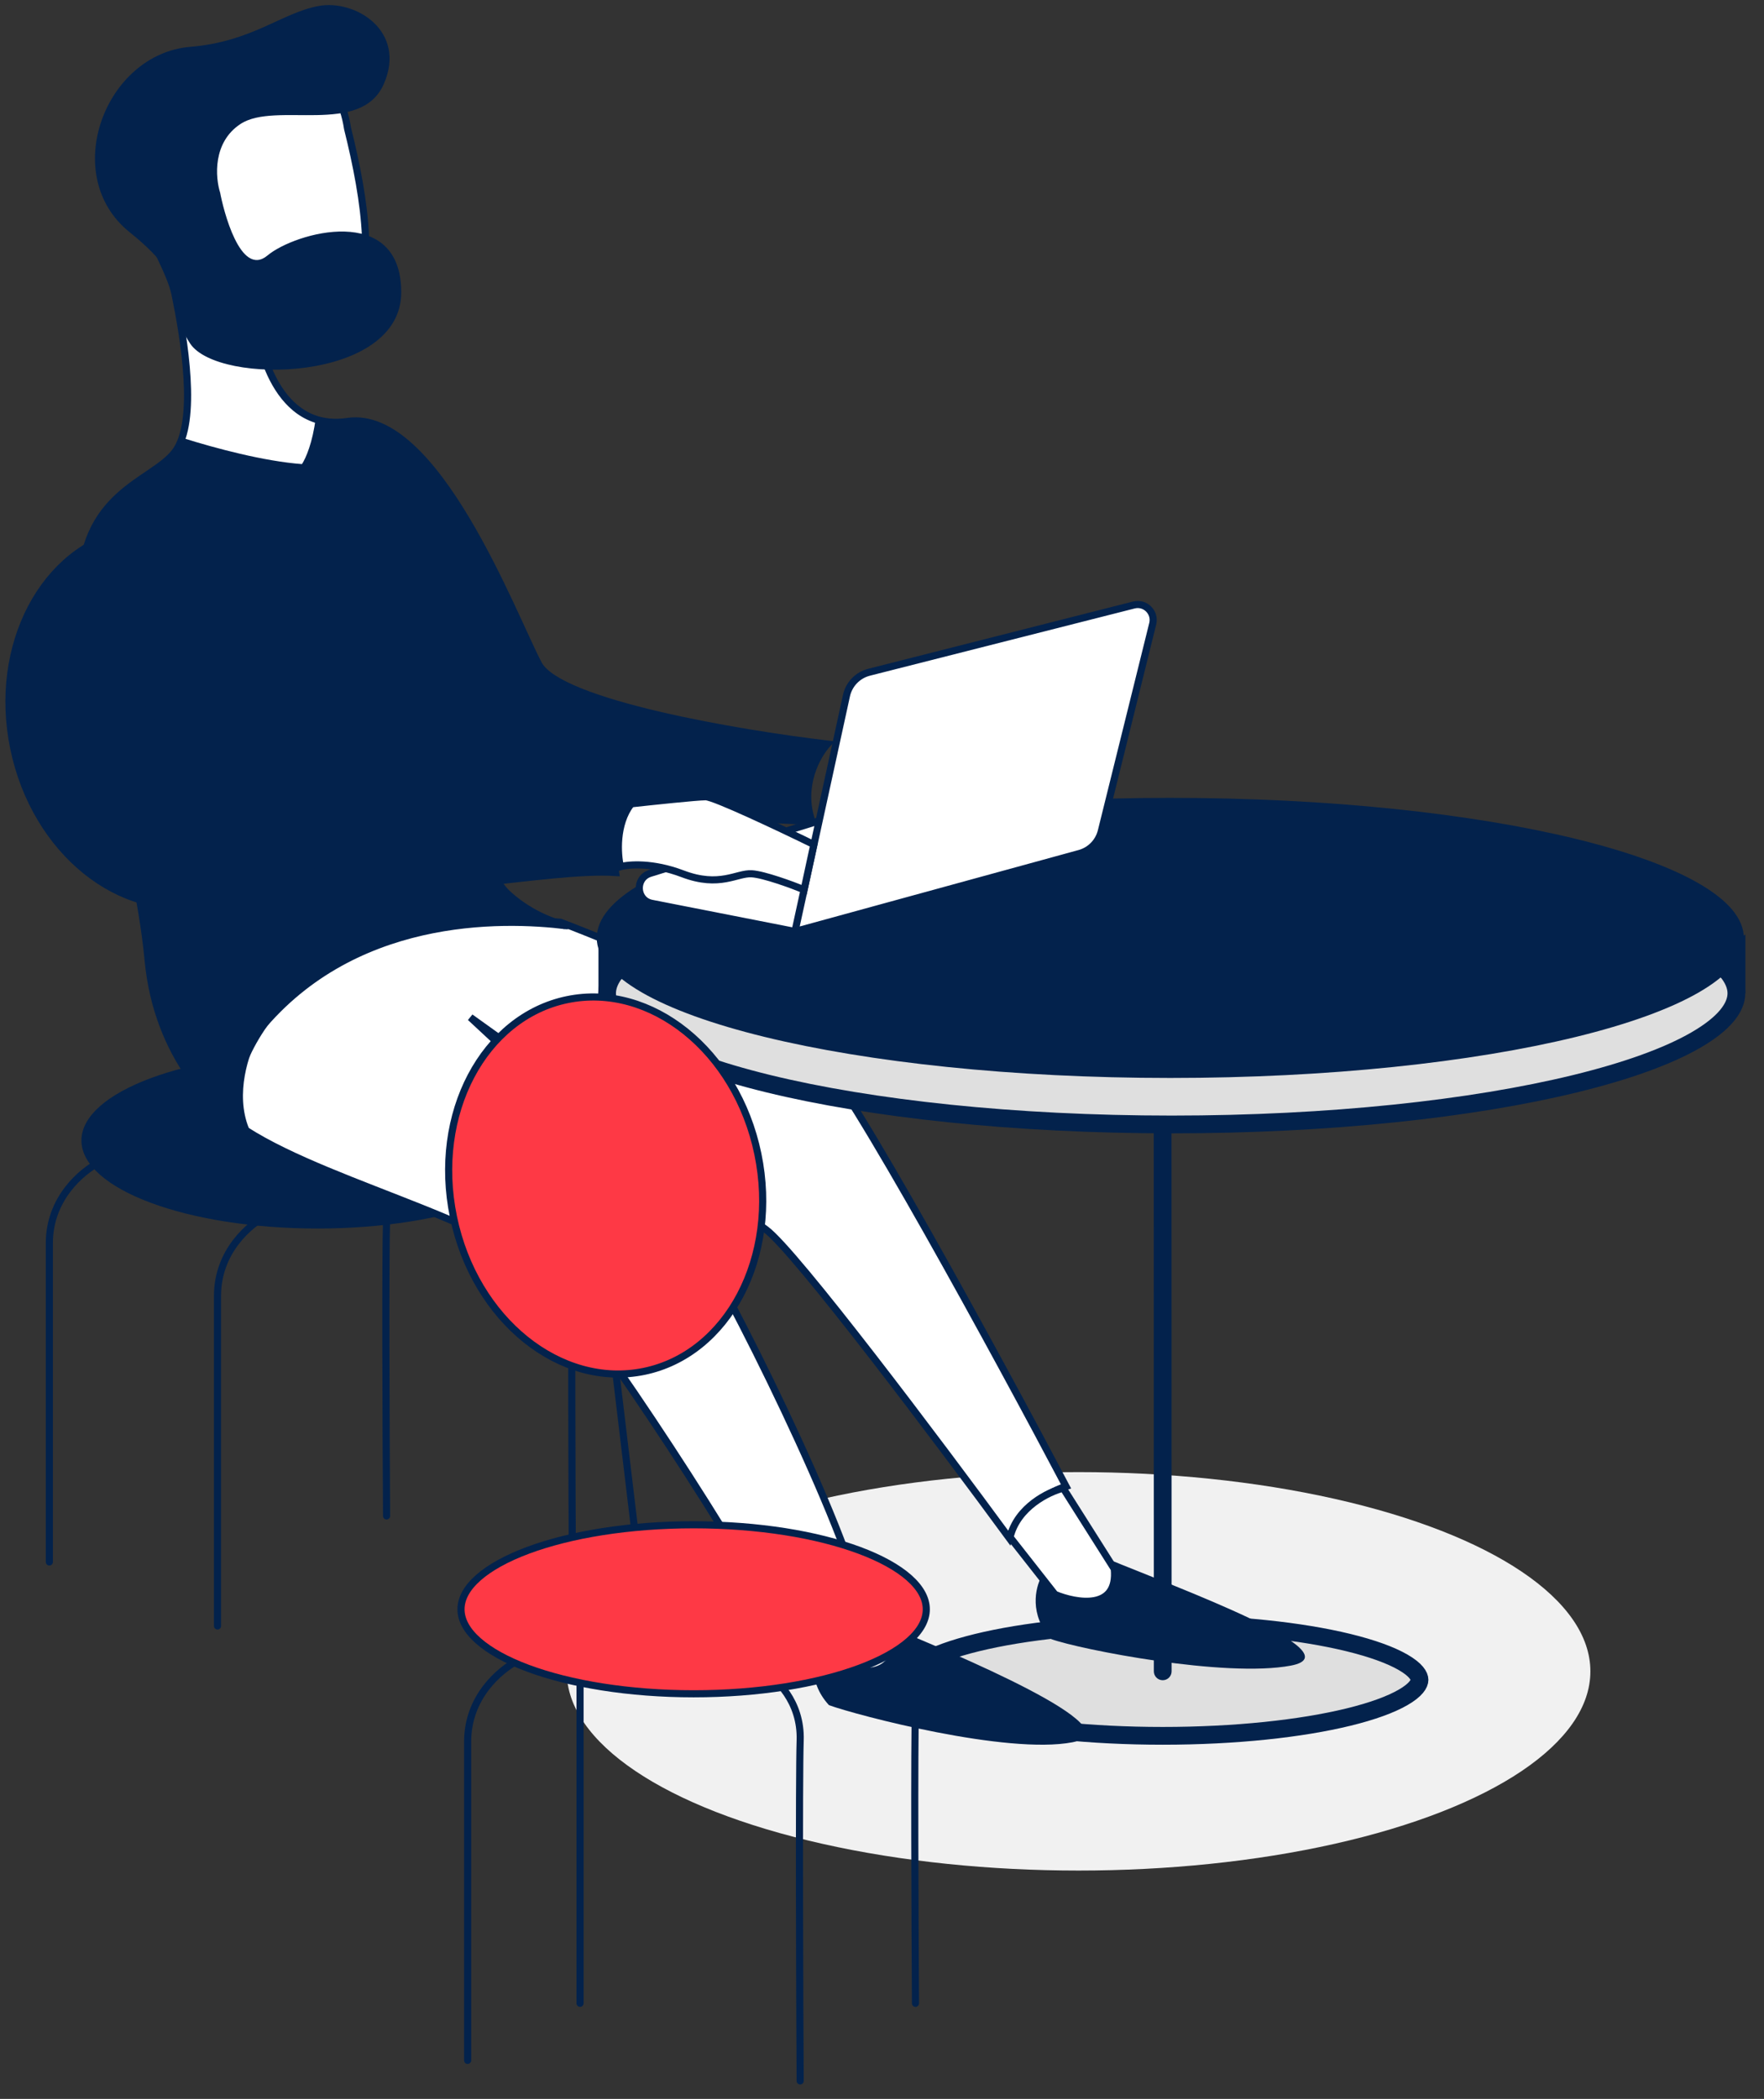 <svg width="153" height="182" viewBox="0 0 153 182" fill="none" xmlns="http://www.w3.org/2000/svg">
<rect x="0" y="0" width="153" height="182" fill="#333333" stroke="none"/>
<g clip-path="url(#clip0)">
<path d="M30.292 99.663C31.417 100.272 33.639 102.333 33.529 105.71C33.418 109.086 33.483 124.276 33.529 131.449" stroke="#03224C" stroke-width="0.617" stroke-linecap="round"/>
<path d="M7.372 98.892C7.372 99.826 7.878 100.753 8.877 101.633C9.875 102.513 11.338 103.319 13.171 104.003C16.836 105.368 21.92 106.22 27.55 106.22C33.18 106.22 38.264 105.368 41.928 104.003C43.762 103.319 45.224 102.513 46.223 101.633C47.221 100.753 47.728 99.826 47.728 98.892C47.728 97.959 47.221 97.032 46.223 96.151C45.224 95.272 43.762 94.465 41.928 93.782C38.264 92.416 33.18 91.565 27.55 91.565C21.92 91.565 16.836 92.416 13.171 93.782C11.338 94.465 9.875 95.272 8.877 96.151C7.878 97.032 7.372 97.959 7.372 98.892Z" fill="#03224C" stroke="#03224C" stroke-width="0.617" stroke-linecap="round"/>
<path d="M46.416 101.577C47.541 102.186 49.763 104.247 49.652 107.624C49.542 111 49.606 129.978 49.652 137.151" stroke="#03224C" stroke-width="0.617" stroke-linecap="round"/>
<path d="M23.273 105.303C21.577 106.19 18.865 108.548 18.865 112.371C18.865 114.66 18.863 132.405 18.865 140.991" stroke="#03224C" stroke-width="0.617" stroke-linecap="round"/>
<path d="M8.687 100.737C6.991 101.624 4.279 103.982 4.279 107.806C4.279 110.094 4.277 126.857 4.279 135.443" stroke="#03224C" stroke-width="0.617" stroke-linecap="round"/>
<ellipse cx="93.547" cy="144.925" rx="44.395" ry="17.275" fill="#F1F1F1"/>
<path d="M70.462 90.824C67.22 87.581 54.544 82.237 48.611 79.97C26.268 78.234 20.198 90.631 19.955 97.047C26.612 102.257 42.821 105.586 47.741 110.94C51.677 115.224 64.728 134.993 68.201 142.325C68.201 139.313 72.233 136.867 74.483 138.139C72.313 129.938 61.345 108.133 59.029 105.586C56.714 103.039 45.909 92.947 40.796 88.219C48.273 93.574 63.864 104.746 66.411 106.599C68.958 108.451 81.558 125.219 87.54 133.372C88.466 130.709 91.206 129.271 92.46 128.885C86.478 117.549 73.705 94.066 70.462 90.824Z" fill="white" stroke="#03224C" stroke-width="0.618"/>
<path d="M150.606 86.131C150.606 87.358 149.565 88.757 147.082 90.19C144.655 91.591 141.093 92.878 136.623 93.969C127.697 96.148 115.324 97.504 101.63 97.504C87.936 97.504 75.564 96.148 66.637 93.969C62.167 92.878 58.605 91.591 56.178 90.19C53.695 88.757 52.654 87.358 52.654 86.131C52.654 84.904 53.695 83.505 56.178 82.071C58.605 80.671 62.167 79.383 66.637 78.292C75.564 76.113 87.936 74.757 101.63 74.757C115.324 74.757 127.697 76.113 136.623 78.292C141.093 79.383 144.655 80.671 147.082 82.071C149.565 83.505 150.606 84.904 150.606 86.131Z" fill="#DFDFDF" stroke="#03224C" stroke-width="1.541"/>
<path d="M150.48 81.328C150.48 82.555 149.44 83.954 146.956 85.388C144.53 86.788 140.967 88.076 136.498 89.167C127.571 91.346 115.199 92.702 101.504 92.702C87.81 92.702 75.438 91.346 66.511 89.167C62.042 88.076 58.479 86.788 56.053 85.388C53.569 83.954 52.529 82.555 52.529 81.328C52.529 80.101 53.569 78.702 56.053 77.269C58.479 75.868 62.042 74.581 66.511 73.49C75.438 71.311 87.81 69.955 101.504 69.955C115.199 69.955 127.571 71.311 136.498 73.49C140.967 74.581 144.53 75.868 146.956 77.269C149.44 78.702 150.48 80.101 150.48 81.328Z" fill="#03224C" stroke="#03224C" stroke-width="1.541"/>
<path d="M123.121 145.663C123.121 145.99 122.828 146.532 121.695 147.185C120.62 147.806 119.013 148.391 116.96 148.892C112.865 149.892 107.169 150.518 100.849 150.518C94.528 150.518 88.832 149.892 84.738 148.892C82.684 148.391 81.077 147.806 80.002 147.185C78.87 146.532 78.576 145.99 78.576 145.663C78.576 145.336 78.87 144.795 80.002 144.141C81.077 143.52 82.684 142.936 84.738 142.434C88.832 141.435 94.528 140.809 100.849 140.809C107.169 140.809 112.865 141.435 116.96 142.434C119.013 142.936 120.62 143.52 121.695 144.141C122.828 144.795 123.121 145.336 123.121 145.663Z" fill="#DFDFDF" stroke="#03224C" stroke-width="1.541"/>
<path d="M91.505 138.259L87.606 133.296C88.243 130.672 90.944 129.366 92.215 129.042L96.646 136.043C97.001 139.659 93.367 139.027 91.505 138.259Z" fill="white" stroke="#03224C" stroke-width="0.618"/>
<path d="M91.177 142.13C89.245 140.026 89.804 137.655 90.324 136.732L91.487 138.241C95.41 139.751 96.219 138.294 96.645 137.371C96.986 136.632 96.503 135.642 96.219 135.24C101.784 137.536 117.654 143.347 111.971 144.427C106.288 145.508 93.686 143.03 91.177 142.13Z" fill="#03224C"/>
<path d="M71.902 147.86C69.971 145.756 70.529 143.385 71.049 142.462L72.212 143.971C76.135 145.481 76.944 144.024 77.371 143.101C77.712 142.362 77.228 141.372 76.944 140.97C82.509 143.266 98.693 149.998 93.01 151.078C87.327 152.158 74.412 148.76 71.902 147.86Z" fill="#03224C"/>
<path d="M51.907 85.882V81.329L56.206 83.765L51.907 85.882Z" fill="#03224C"/>
<path d="M151.387 81.04L151.387 86.13L147.087 83.406L151.387 81.04Z" fill="#03224C"/>
<path d="M100.078 144.926C100.078 145.351 100.423 145.696 100.849 145.696C101.274 145.696 101.619 145.351 101.619 144.925L100.078 144.926ZM100.068 97.255L100.078 144.926L101.619 144.925L101.61 97.255L100.068 97.255Z" fill="#03224C"/>
<path d="M1.195 64.896C3.048 73.855 10.492 79.78 17.73 78.283C24.968 76.785 29.45 68.394 27.597 59.435C25.744 50.476 18.301 44.552 11.063 46.049C3.825 47.546 -0.658 55.937 1.195 64.896Z" fill="#03224C" stroke="#03224C" stroke-width="0.617" stroke-linecap="round"/>
<path d="M16.842 78.409L20.298 92.677" stroke="#03224C" stroke-width="0.617" stroke-linecap="round"/>
<path d="M30.145 27.571C32.726 24.331 31.711 17.411 30.145 11.145C28.777 2.079 16.87 2.516 12.849 8.875C8.708 15.424 14.405 21.744 15.181 25.518C15.958 29.293 17.18 36.547 15.181 39.185C13.183 41.824 6.898 42.683 7.009 51.564C7.12 60.445 11.85 72.6 12.849 83.257C13.648 91.783 18.807 96.579 21.287 97.911C20.043 94.803 21.303 91.212 22.089 89.805C30.324 79.243 43.497 79.572 49.165 80.275C48.419 80.051 46.167 79.467 44.019 77.498C41.871 75.529 41.035 69.516 40.886 66.757C41.483 67.353 43.482 68.726 46.704 69.442C49.927 70.158 63.861 70.934 70.425 71.232C69.35 68.189 70.872 65.489 71.767 64.519C64.159 63.624 48.495 60.983 46.704 57.582C44.467 53.33 37.753 35.428 30.145 36.547C24.058 37.442 22.238 30.206 22.089 26.477C22.164 27.745 27.218 31.246 30.145 27.571Z" fill="white"/>
<path d="M30.145 11.145L29.84 11.191L29.842 11.206L29.845 11.22L30.145 11.145ZM30.145 27.571L29.903 27.379L29.903 27.379L30.145 27.571ZM22.089 26.477L22.397 26.459L21.78 26.489L22.089 26.477ZM30.145 36.547L30.1 36.241L30.1 36.241L30.145 36.547ZM46.704 57.582L46.431 57.726L46.431 57.726L46.704 57.582ZM71.767 64.519L71.994 64.728L72.406 64.283L71.803 64.212L71.767 64.519ZM70.425 71.232L70.41 71.541L70.869 71.562L70.716 71.129L70.425 71.232ZM46.704 69.442L46.637 69.743L46.637 69.743L46.704 69.442ZM40.886 66.757L41.105 66.538L40.534 65.967L40.578 66.773L40.886 66.757ZM49.165 80.275L49.127 80.581C49.286 80.601 49.434 80.495 49.467 80.338C49.5 80.181 49.407 80.025 49.254 79.979L49.165 80.275ZM22.089 89.805L21.845 89.615L21.831 89.634L21.819 89.655L22.089 89.805ZM21.287 97.911L21.14 98.183L21.889 98.585L21.573 97.796L21.287 97.911ZM12.849 83.257L13.156 83.228L12.849 83.257ZM7.009 51.564L6.7 51.568L7.009 51.564ZM15.181 39.185L15.428 39.372L15.428 39.372L15.181 39.185ZM15.181 25.518L15.484 25.456L15.484 25.456L15.181 25.518ZM12.849 8.875L12.588 8.71L12.588 8.71L12.849 8.875ZM29.845 11.22C30.627 14.346 31.266 17.619 31.392 20.506C31.518 23.408 31.121 25.851 29.903 27.379L30.387 27.764C31.75 26.052 32.137 23.414 32.009 20.48C31.881 17.53 31.23 14.21 30.445 11.07L29.845 11.22ZM29.903 27.379C28.549 29.079 26.711 29.133 25.149 28.586C24.367 28.312 23.669 27.889 23.167 27.464C22.916 27.251 22.72 27.043 22.587 26.858C22.449 26.666 22.402 26.53 22.397 26.459L21.78 26.495C21.795 26.74 21.922 26.992 22.086 27.219C22.255 27.454 22.489 27.699 22.768 27.935C23.326 28.408 24.089 28.869 24.945 29.169C26.661 29.771 28.814 29.738 30.387 27.764L29.903 27.379ZM21.78 26.489C21.856 28.384 22.355 31.179 23.622 33.399C24.258 34.512 25.094 35.496 26.182 36.141C27.275 36.79 28.602 37.086 30.19 36.852L30.1 36.241C28.645 36.455 27.462 36.182 26.497 35.61C25.527 35.034 24.758 34.143 24.159 33.093C22.957 30.987 22.471 28.299 22.398 26.465L21.78 26.489ZM30.19 36.852C31.958 36.593 33.714 37.431 35.419 38.992C37.12 40.549 38.725 42.785 40.173 45.209C41.62 47.629 42.902 50.22 43.963 52.475C45.019 54.72 45.867 56.655 46.431 57.726L46.978 57.438C46.422 56.383 45.592 54.486 44.522 52.212C43.458 49.95 42.166 47.338 40.704 44.892C39.243 42.448 37.603 40.153 35.836 38.536C34.073 36.922 32.136 35.942 30.1 36.241L30.19 36.852ZM46.431 57.726C46.691 58.219 47.182 58.668 47.815 59.079C48.452 59.493 49.261 59.887 50.19 60.261C52.05 61.01 54.431 61.691 56.983 62.291C62.089 63.492 67.919 64.377 71.731 64.826L71.803 64.212C68.007 63.765 62.201 62.883 57.125 61.689C54.586 61.092 52.239 60.419 50.421 59.688C49.512 59.322 48.743 58.945 48.152 58.561C47.555 58.173 47.166 57.794 46.978 57.438L46.431 57.726ZM71.54 64.309C70.6 65.328 69.007 68.145 70.133 71.335L70.716 71.129C69.694 68.233 71.144 65.649 71.994 64.728L71.54 64.309ZM70.439 70.923C67.158 70.774 62.036 70.506 57.332 70.185C52.615 69.864 48.354 69.492 46.771 69.14L46.637 69.743C48.277 70.108 52.594 70.482 57.29 70.802C62 71.123 67.127 71.391 70.41 71.541L70.439 70.923ZM46.771 69.14C43.596 68.435 41.653 67.086 41.105 66.538L40.668 66.975C41.313 67.62 43.368 69.017 46.637 69.743L46.771 69.14ZM40.578 66.773C40.653 68.168 40.901 70.379 41.402 72.495C41.653 73.553 41.968 74.594 42.361 75.5C42.751 76.401 43.227 77.191 43.81 77.726L44.228 77.27C43.737 76.82 43.303 76.12 42.928 75.254C42.554 74.392 42.249 73.389 42.004 72.352C41.513 70.28 41.269 68.105 41.195 66.74L40.578 66.773ZM43.81 77.726C46.015 79.747 48.329 80.347 49.076 80.571L49.254 79.979C48.508 79.755 46.319 79.187 44.228 77.27L43.81 77.726ZM49.203 79.968C43.517 79.263 30.189 78.914 21.845 89.615L22.333 89.996C30.459 79.572 43.477 79.881 49.127 80.581L49.203 79.968ZM21.819 89.655C21.41 90.387 20.887 91.669 20.623 93.166C20.358 94.663 20.35 96.401 21 98.026L21.573 97.796C20.98 96.313 20.98 94.701 21.231 93.274C21.483 91.847 21.982 90.63 22.359 89.956L21.819 89.655ZM21.433 97.639C19.034 96.35 13.945 91.64 13.156 83.228L12.541 83.286C13.351 91.926 18.58 96.808 21.14 98.183L21.433 97.639ZM13.156 83.228C12.654 77.873 11.216 72.145 9.896 66.672C8.573 61.183 7.373 55.959 7.318 51.56L6.7 51.568C6.756 56.049 7.976 61.343 9.295 66.817C10.618 72.306 12.044 77.985 12.541 83.286L13.156 83.228ZM7.318 51.56C7.263 47.211 8.768 44.859 10.513 43.262C11.396 42.453 12.344 41.834 13.22 41.239C14.082 40.653 14.893 40.078 15.428 39.372L14.935 38.999C14.471 39.612 13.747 40.133 12.872 40.728C12.011 41.314 11.019 41.96 10.095 42.806C8.226 44.518 6.643 47.036 6.7 51.568L7.318 51.56ZM15.428 39.372C15.974 38.651 16.282 37.642 16.44 36.51C16.598 35.373 16.608 34.078 16.53 32.76C16.376 30.122 15.873 27.347 15.484 25.456L14.879 25.58C15.266 27.463 15.762 30.203 15.914 32.796C15.989 34.092 15.978 35.342 15.828 36.425C15.676 37.513 15.388 38.4 14.935 38.999L15.428 39.372ZM15.484 25.456C15.281 24.469 14.761 23.332 14.187 22.114C13.605 20.884 12.958 19.552 12.463 18.135C11.475 15.311 11.11 12.204 13.11 9.04L12.588 8.71C10.447 12.096 10.859 15.423 11.879 18.339C12.388 19.793 13.052 21.158 13.628 22.378C14.21 23.612 14.694 24.68 14.879 25.58L15.484 25.456ZM13.11 9.04C15.051 5.97 18.917 4.311 22.473 4.534C24.245 4.645 25.921 5.224 27.234 6.31C28.543 7.393 29.508 8.995 29.84 11.191L30.451 11.099C30.098 8.762 29.062 7.02 27.628 5.833C26.198 4.65 24.39 4.035 22.511 3.917C18.766 3.682 14.668 5.421 12.588 8.71L13.11 9.04Z" fill="#03224C"/>
<path fill-rule="evenodd" clip-rule="evenodd" d="M27.378 36.273C27.121 38.363 26.526 39.738 26.19 40.243C22.889 39.996 18.666 38.865 15.887 37.99C15.733 38.435 15.537 38.826 15.293 39.148C14.744 39.873 13.871 40.464 12.896 41.124C10.323 42.865 7.04 45.087 7.12 51.527C7.179 56.25 8.545 61.9 9.961 67.758C11.207 72.914 12.492 78.231 12.96 83.22C13.759 91.746 18.918 96.542 21.398 97.874C20.155 94.765 21.415 91.175 22.2 89.768C30.435 79.206 43.534 79.251 49.053 80.593C48.308 80.37 46.279 79.43 44.13 77.461C41.982 75.491 41.147 69.479 40.998 66.719C41.594 67.316 43.593 68.689 46.816 69.405C50.038 70.121 63.972 70.897 70.536 71.195C69.462 68.151 70.984 65.451 71.879 64.482C64.27 63.587 48.606 60.946 46.816 57.544C46.464 56.876 46.001 55.869 45.441 54.651C42.443 48.13 36.668 35.567 30.256 36.51C29.165 36.67 28.21 36.569 27.378 36.273Z" fill="#03224C"/>
<path d="M71.047 71.175L73.417 60.323C73.634 59.328 74.395 58.542 75.381 58.291L98.346 52.461C99.33 52.211 100.225 53.101 99.981 54.086L95.525 72.062C95.291 73.006 94.566 73.75 93.628 74.007L68.952 80.77L56.533 78.331C55.165 78.062 55.062 76.144 56.394 75.73L71.047 71.175Z" fill="white"/>
<path d="M68.952 80.77L73.417 60.323C73.634 59.328 74.395 58.542 75.381 58.291L98.346 52.461C99.33 52.211 100.225 53.101 99.981 54.086L95.525 72.062C95.291 73.006 94.566 73.75 93.628 74.007L68.952 80.77ZM68.952 80.77L56.533 78.331C55.165 78.062 55.062 76.144 56.394 75.73L71.047 71.175" stroke="#03224C" stroke-width="0.618"/>
<path d="M61.2 69.087C60.462 69.088 56.583 69.497 54.736 69.701C53.382 71.483 53.557 74.078 53.813 75.153C54.532 74.948 56.615 74.784 59.2 75.767C62.432 76.996 63.894 75.69 65.202 75.767C66.249 75.829 68.665 76.714 69.742 77.149L70.589 73.233C67.767 71.851 61.94 69.087 61.2 69.087Z" fill="white" stroke="#03224C" stroke-width="0.618"/>
<path d="M18.512 45.873C14.173 41.072 9.971 44.951 9.971 44.951C2.122 53.145 23.128 74.728 29.361 76.69C34.347 78.259 47.615 75.269 53.386 75.654C52.832 72.422 54.233 70.152 55.002 69.421C49.154 67.613 36.309 67.687 33.631 65.841C30.284 63.532 23.936 51.875 18.512 45.873Z" fill="#03224C" stroke="#03224C" stroke-width="0.618"/>
<path d="M20.865 10.747C18.433 12.339 18.673 15.389 19.096 16.715C19.349 18.089 20.826 24.14 23.203 22.151C25.578 20.162 34.801 17.549 34.801 25.353C34.801 33.156 18.928 33.444 16.498 29.798C14.068 26.151 17.383 25.059 11.25 20.141C5.116 15.223 9.098 4.672 16.498 4.062C21.857 3.62 24.401 1.133 27.606 0.525C30.811 -0.083 35.287 2.68 33.297 7.266C31.308 11.852 23.904 8.758 20.865 10.747Z" fill="#03224C"/>
<path d="M76.166 141.927C77.291 142.536 79.513 144.597 79.403 147.974C79.293 151.35 79.357 166.54 79.403 173.713" stroke="#03224C" stroke-width="0.617" stroke-linecap="round"/>
<path d="M53.197 117.181L56.411 144.045" stroke="#03224C" stroke-width="0.617" stroke-linecap="round"/>
<path d="M66.165 144.867C67.29 145.476 69.513 147.537 69.402 150.914C69.292 154.29 69.356 173.268 69.402 180.441" stroke="#03224C" stroke-width="0.617" stroke-linecap="round"/>
<path d="M44.969 143.954C43.273 144.841 40.561 147.198 40.561 151.022C40.561 153.311 40.559 170.074 40.561 178.66" stroke="#03224C" stroke-width="0.617" stroke-linecap="round"/>
<path d="M54.718 139.004C53.022 139.891 50.31 142.249 50.31 146.073C50.31 148.362 50.308 165.124 50.31 173.71" stroke="#03224C" stroke-width="0.617" stroke-linecap="round"/>
<path d="M39.331 105.528C41.185 114.487 48.628 120.412 55.866 118.914C63.104 117.417 67.587 109.026 65.734 100.067C63.881 91.108 56.437 85.183 49.199 86.681C41.961 88.178 37.478 96.569 39.331 105.528Z" fill="#FE3945" stroke="#03224C" stroke-width="0.617" stroke-linecap="round"/>
<path d="M39.985 139.545C39.985 140.478 40.492 141.405 41.491 142.285C42.489 143.165 43.952 143.972 45.785 144.655C49.45 146.021 54.533 146.872 60.164 146.872C65.794 146.872 70.877 146.021 74.542 144.655C76.376 143.972 77.838 143.165 78.837 142.285C79.835 141.405 80.342 140.478 80.342 139.545C80.342 138.611 79.835 137.684 78.837 136.804C77.838 135.924 76.376 135.118 74.542 134.434C70.877 133.069 65.794 132.217 60.164 132.217C54.533 132.217 49.45 133.069 45.785 134.434C43.952 135.118 42.489 135.924 41.491 136.804C40.492 137.684 39.985 138.611 39.985 139.545Z" fill="#FE3945" stroke="#03224C" stroke-width="0.617" stroke-linecap="round"/>
</g>
<defs>
<clipPath id="clip0">
<rect width="153" height="182" fill="white"/>
</clipPath>
</defs>
</svg>
